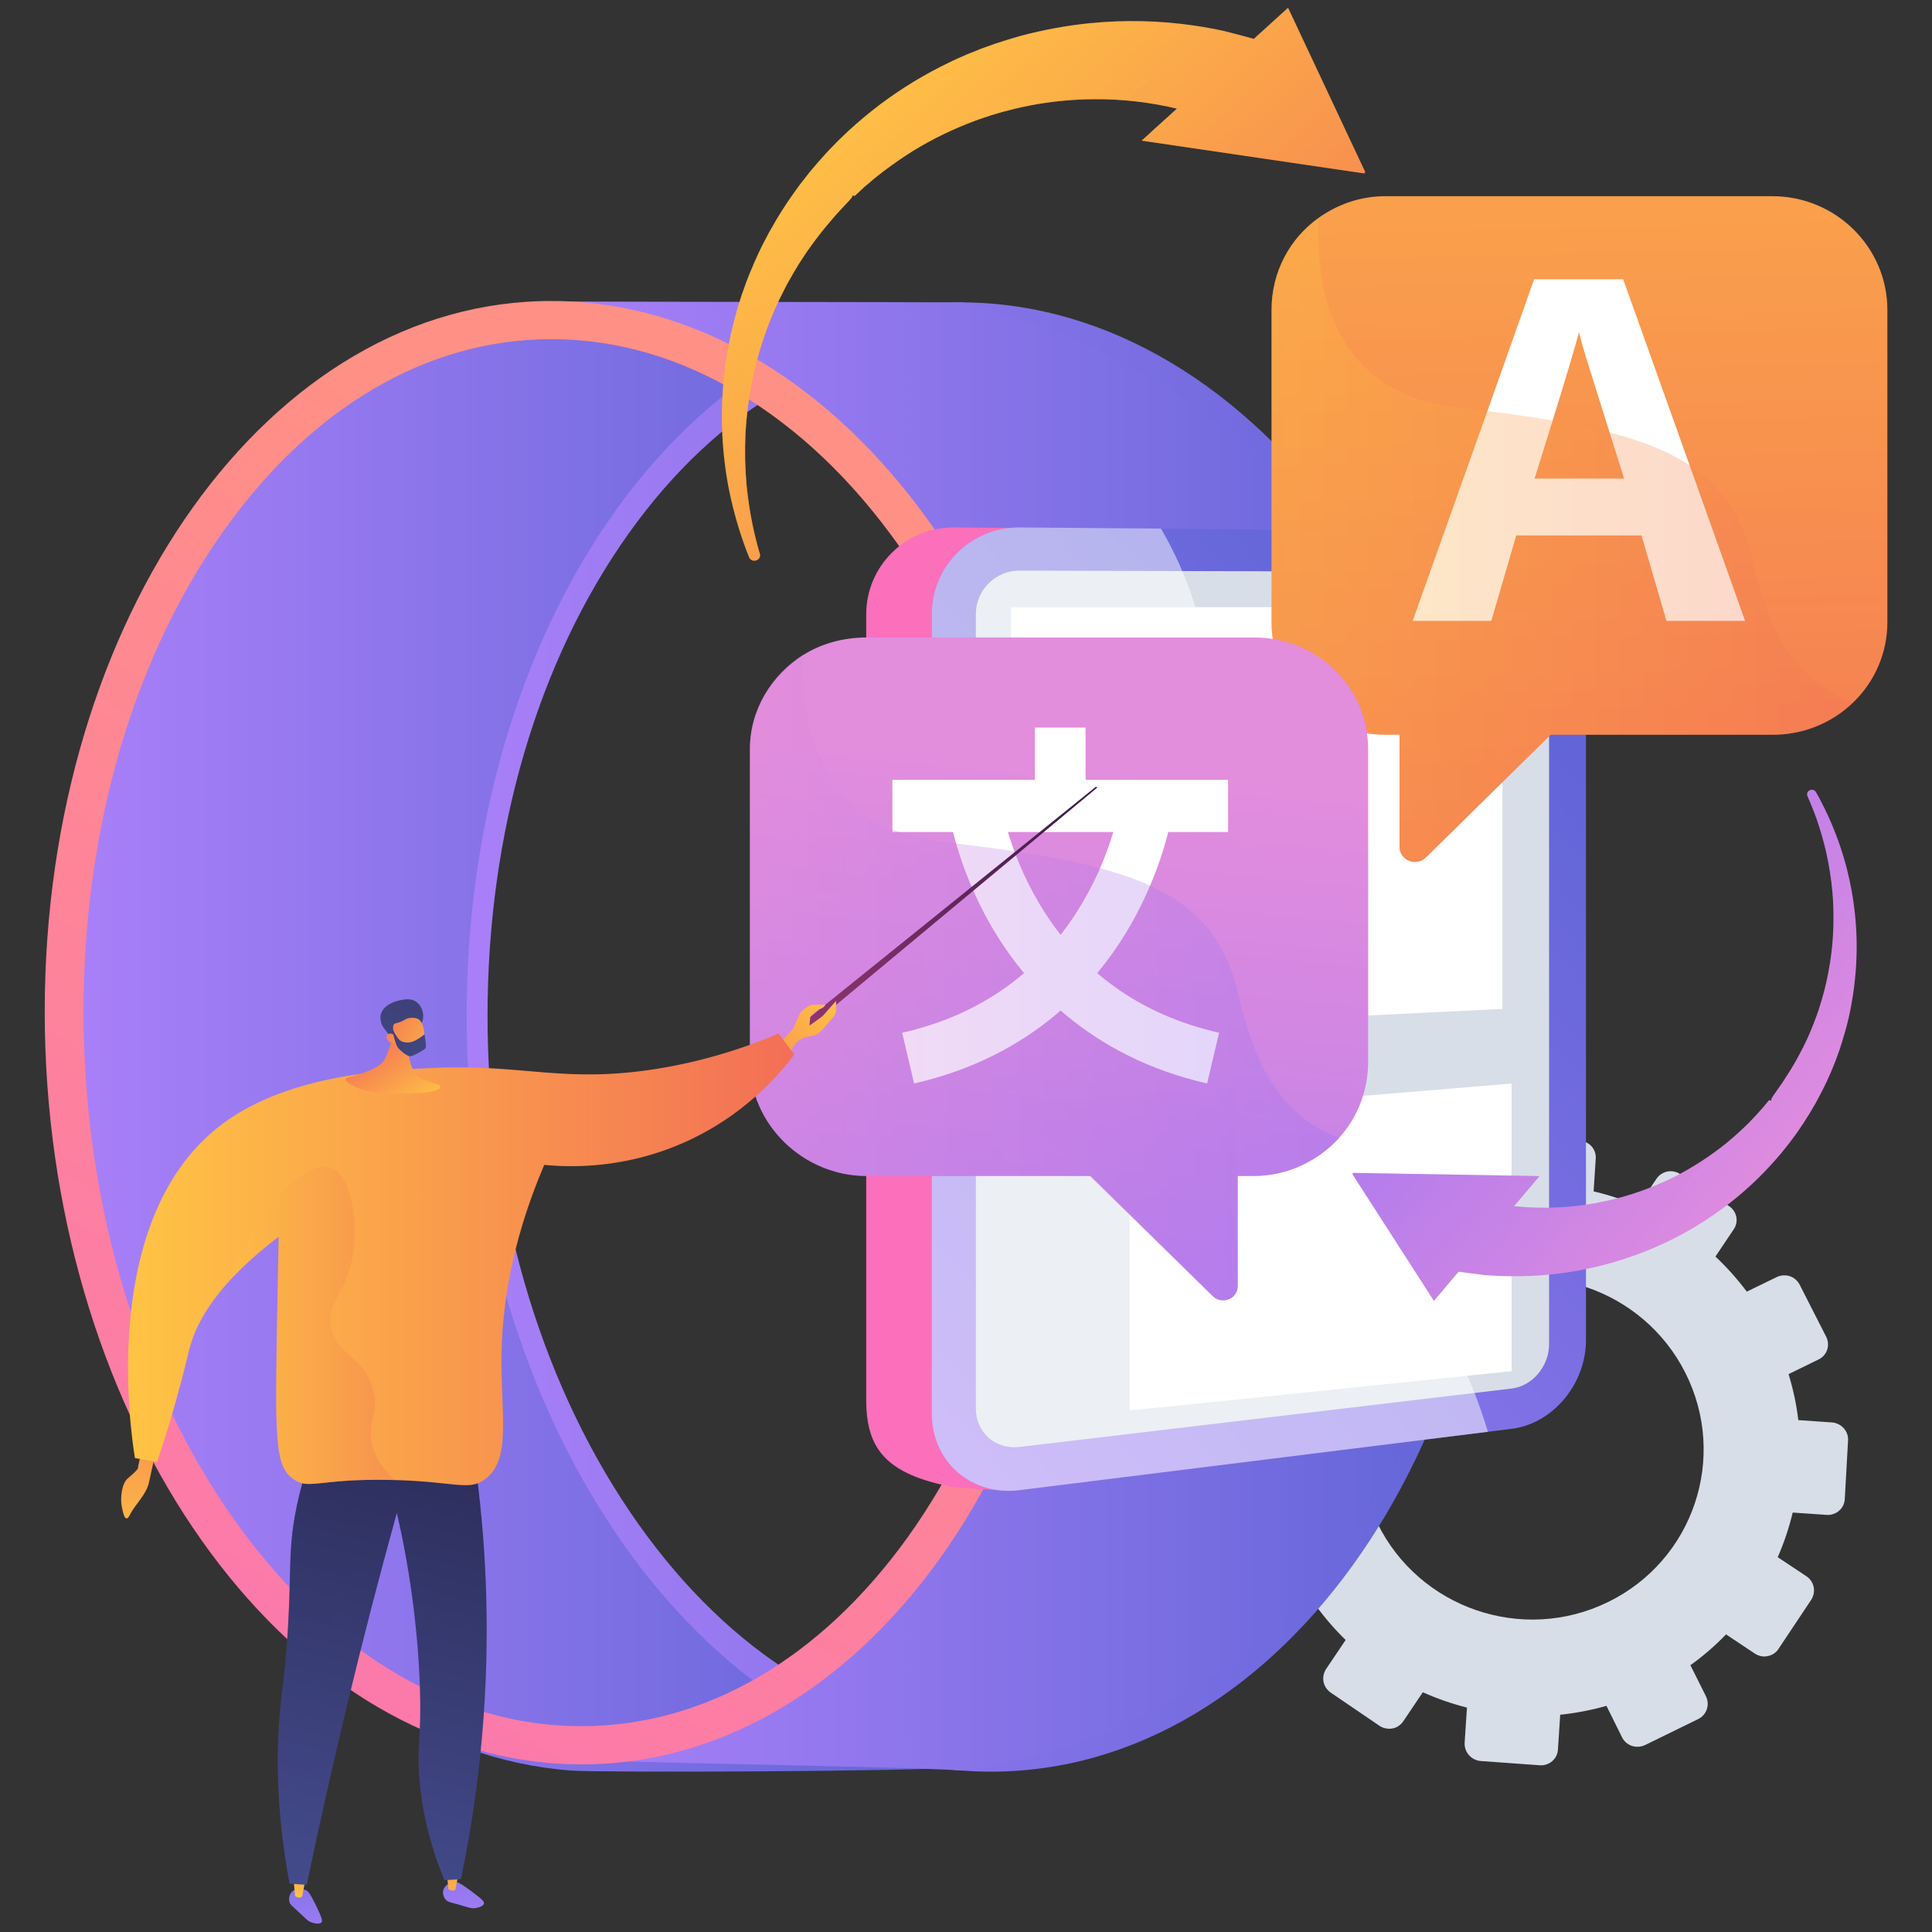 <svg width="20" height="20" viewBox="0 0 20 20" fill="none" xmlns="http://www.w3.org/2000/svg">
<rect x="0" y="0" width="20" height="20" fill="#333333" stroke="none"/>
<path d="M14.066 12.476L14.221 12.788C14.091 12.881 13.97 12.986 13.86 13.1L13.568 12.906C13.549 12.894 13.527 12.885 13.505 12.881C13.483 12.876 13.46 12.876 13.437 12.881C13.415 12.885 13.393 12.894 13.374 12.907C13.355 12.919 13.339 12.935 13.326 12.954L12.989 13.45C12.963 13.488 12.954 13.534 12.962 13.579C12.971 13.624 12.997 13.664 13.036 13.69L13.33 13.886C13.265 14.032 13.213 14.182 13.175 14.336L12.819 14.312C12.772 14.309 12.726 14.325 12.691 14.355C12.656 14.385 12.635 14.428 12.632 14.473L12.588 15.073C12.586 15.096 12.588 15.118 12.596 15.14C12.603 15.162 12.614 15.182 12.629 15.199C12.644 15.216 12.662 15.23 12.683 15.241C12.704 15.251 12.726 15.257 12.749 15.259L13.107 15.284C13.123 15.442 13.154 15.599 13.198 15.752L12.874 15.91C12.832 15.931 12.8 15.967 12.784 16.011C12.769 16.055 12.772 16.103 12.792 16.144L13.056 16.69C13.066 16.711 13.08 16.729 13.097 16.744C13.114 16.76 13.134 16.771 13.156 16.779C13.178 16.787 13.201 16.79 13.225 16.788C13.248 16.787 13.27 16.781 13.291 16.771L13.616 16.613C13.71 16.743 13.815 16.865 13.93 16.977L13.728 17.277C13.702 17.316 13.693 17.363 13.701 17.409C13.71 17.455 13.737 17.495 13.776 17.522L14.281 17.866C14.301 17.879 14.322 17.888 14.345 17.892C14.368 17.897 14.391 17.897 14.414 17.893C14.437 17.889 14.459 17.88 14.478 17.867C14.498 17.854 14.514 17.837 14.527 17.818L14.729 17.518C14.876 17.584 15.029 17.637 15.186 17.677L15.162 18.039C15.156 18.137 15.23 18.222 15.328 18.23L15.94 18.274C15.963 18.276 15.987 18.273 16.009 18.265C16.031 18.258 16.052 18.246 16.069 18.231C16.087 18.215 16.101 18.197 16.111 18.176C16.121 18.155 16.127 18.132 16.128 18.109L16.151 17.751C16.313 17.734 16.473 17.703 16.63 17.659L16.79 17.982C16.8 18.003 16.814 18.022 16.831 18.037C16.849 18.053 16.869 18.065 16.892 18.073C16.914 18.08 16.937 18.084 16.961 18.082C16.985 18.081 17.008 18.075 17.029 18.065L17.579 17.796C17.668 17.753 17.703 17.647 17.659 17.558L17.499 17.238C17.632 17.143 17.755 17.036 17.868 16.919L18.165 17.117C18.184 17.13 18.206 17.139 18.229 17.144C18.252 17.149 18.275 17.149 18.298 17.144C18.321 17.14 18.343 17.131 18.363 17.118C18.382 17.105 18.399 17.089 18.411 17.069L18.749 16.562C18.775 16.522 18.784 16.474 18.775 16.428C18.765 16.383 18.738 16.342 18.698 16.316L18.403 16.12C18.468 15.971 18.52 15.816 18.558 15.658L18.909 15.682C18.933 15.684 18.956 15.681 18.978 15.673C19 15.666 19.021 15.654 19.038 15.639C19.056 15.624 19.07 15.605 19.08 15.585C19.09 15.564 19.096 15.541 19.097 15.518L19.131 14.912C19.134 14.866 19.118 14.82 19.086 14.785C19.055 14.75 19.011 14.728 18.964 14.725L18.616 14.701C18.597 14.54 18.563 14.38 18.515 14.225L18.826 14.073C18.847 14.063 18.866 14.049 18.881 14.031C18.896 14.014 18.908 13.994 18.915 13.972C18.922 13.95 18.925 13.928 18.923 13.905C18.922 13.882 18.915 13.86 18.905 13.839L18.63 13.299C18.609 13.258 18.572 13.226 18.528 13.211C18.483 13.197 18.435 13.2 18.393 13.22L18.083 13.371C17.985 13.241 17.877 13.119 17.758 13.008L17.948 12.725C17.974 12.687 17.983 12.64 17.974 12.595C17.964 12.55 17.937 12.51 17.898 12.485L17.392 12.153C17.373 12.141 17.351 12.132 17.329 12.128C17.306 12.123 17.283 12.123 17.26 12.128C17.238 12.132 17.216 12.141 17.197 12.154C17.178 12.166 17.162 12.182 17.149 12.201L16.957 12.486C16.809 12.421 16.655 12.37 16.497 12.333L16.519 11.992C16.522 11.946 16.506 11.902 16.476 11.867C16.445 11.833 16.402 11.812 16.355 11.809L15.753 11.771C15.707 11.768 15.662 11.784 15.627 11.814C15.592 11.844 15.571 11.886 15.568 11.932L15.545 12.274C15.385 12.292 15.227 12.324 15.073 12.369L14.919 12.06C14.909 12.04 14.895 12.021 14.878 12.007C14.861 11.992 14.841 11.98 14.819 11.973C14.797 11.966 14.775 11.963 14.752 11.964C14.729 11.966 14.707 11.972 14.686 11.982L14.146 12.245C14.105 12.265 14.073 12.301 14.058 12.344C14.043 12.387 14.046 12.434 14.066 12.476ZM14.258 15.767C13.829 14.89 14.193 13.838 15.069 13.411C15.945 12.984 17.008 13.341 17.447 14.212C17.889 15.089 17.53 16.154 16.645 16.585C15.76 17.017 14.69 16.648 14.258 15.767Z" fill="#D8DEE8"/>
<path d="M9.964 3.13C6.994 3.112 4.644 6.418 4.644 10.515C4.644 14.611 6.994 18.108 9.964 18.329C13.016 18.556 15.552 15.257 15.552 10.955C15.552 6.653 13.016 3.149 9.964 3.13ZM10.261 17.945H10.261C10.173 17.945 10.083 17.941 9.995 17.935C8.688 17.837 7.456 17.028 6.525 15.656C5.572 14.25 5.047 12.424 5.047 10.515C5.047 8.615 5.567 6.84 6.512 5.517C7.429 4.233 8.647 3.525 9.94 3.525L9.962 3.526C10.634 3.53 11.292 3.721 11.916 4.094C12.533 4.462 13.09 4.991 13.573 5.664C14.065 6.349 14.451 7.146 14.722 8.034C15.006 8.961 15.149 9.943 15.149 10.955C15.149 12.877 14.625 14.661 13.672 15.979C12.757 17.247 11.546 17.945 10.261 17.945Z" fill="url(#paint0_linear_1502_588)"/>
<path d="M4.831 10.515C4.831 6.706 6.862 3.581 9.535 3.175C9.347 3.147 6.107 3.131 5.915 3.13C2.945 3.112 0.595 6.418 0.595 10.515C0.595 14.611 2.945 18.107 5.915 18.329C6.217 18.351 9.563 18.339 9.852 18.295C7.025 17.87 4.831 14.473 4.831 10.515Z" fill="url(#paint1_linear_1502_588)"/>
<path d="M5.82 3.121C6.544 3.314 7.995 3.807 9.241 5.099C11.033 6.959 10.972 9.127 11.032 10.084C11.081 10.862 11.54 14.948 8.617 17.055C7.477 17.877 6.281 18.119 5.579 18.202C6.148 18.244 9.396 18.286 9.964 18.329C10.637 18.23 11.603 17.991 12.543 17.352C15.779 15.151 15.365 10.475 15.3 9.842C15.2 8.88 14.936 6.334 12.805 4.546C11.76 3.669 10.652 3.299 9.964 3.13C9.476 3.127 6.309 3.124 5.82 3.121Z" fill="url(#paint2_linear_1502_588)"/>
<path d="M5.73 3.116C2.79 3.097 0.463 6.391 0.463 10.472C0.463 14.553 2.79 18.034 5.73 18.254C8.75 18.479 11.26 15.193 11.26 10.908C11.26 6.623 8.75 3.134 5.73 3.116ZM6.023 17.869H6.022C5.935 17.869 5.847 17.866 5.76 17.86C4.468 17.763 3.25 16.958 2.329 15.593C1.385 14.192 0.865 12.374 0.865 10.472C0.865 8.579 1.38 6.811 2.316 5.494C3.224 4.215 4.427 3.511 5.705 3.511L5.727 3.511C6.392 3.515 7.041 3.705 7.658 4.076C8.268 4.442 8.82 4.968 9.298 5.639C9.784 6.321 10.167 7.115 10.435 7.999C10.716 8.922 10.858 9.901 10.858 10.908C10.858 12.823 10.338 14.6 9.396 15.914C8.49 17.175 7.292 17.869 6.023 17.869Z" fill="url(#paint3_linear_1502_588)"/>
<path d="M14.986 5.504L9.877 5.46C9.378 5.455 8.967 5.858 8.967 6.359V14.493C8.967 14.994 9.167 15.264 9.877 15.396L10.438 15.433C10.867 15.38 15.758 14.338 15.758 13.882V6.337C15.758 5.881 15.415 5.508 14.986 5.504Z" fill="url(#paint4_linear_1502_588)"/>
<path d="M15.649 5.504L10.553 5.46C10.055 5.455 9.646 5.857 9.646 6.357V14.633C9.646 15.134 10.055 15.488 10.553 15.426L15.649 14.791C16.076 14.738 16.418 14.326 16.418 13.871V6.335C16.418 5.88 16.076 5.508 15.649 5.504Z" fill="url(#paint5_linear_1502_588)"/>
<path d="M15.649 5.921L10.553 5.907C10.306 5.906 10.102 6.108 10.102 6.356V14.582C10.102 14.83 10.306 15.008 10.553 14.979L15.649 14.374C15.863 14.349 16.036 14.143 16.036 13.914V6.337C16.036 6.108 15.863 5.922 15.649 5.921Z" fill="#D8DEE8"/>
<g style="mix-blend-mode:soft-light" opacity="0.5">
<path d="M12.48 10.786C11.867 9.025 12.913 7.941 12.354 6.218C12.269 5.959 12.157 5.709 12.018 5.472L10.553 5.46C10.055 5.455 9.646 5.857 9.646 6.357V14.633C9.646 15.134 10.055 15.488 10.553 15.426L15.403 14.822C15.237 14.274 15.016 13.842 14.783 13.497C13.924 12.219 12.978 12.214 12.48 10.786Z" fill="white"/>
</g>
<g style="mix-blend-mode:soft-light">
<path d="M15.552 6.286V10.444L10.466 10.693V6.286H15.552Z" fill="white"/>
</g>
<g style="mix-blend-mode:soft-light">
<path d="M11.694 14.599C11.761 14.599 15.648 14.194 15.648 14.194V11.217L11.694 11.544V14.599Z" fill="white"/>
</g>
<path d="M19.538 3.207V6.443C19.538 6.597 19.507 6.748 19.447 6.89C19.387 7.031 19.3 7.159 19.189 7.267C19.078 7.375 18.947 7.461 18.803 7.519C18.659 7.577 18.504 7.607 18.348 7.606H14.34C13.683 7.606 13.163 7.089 13.163 6.443V3.207C13.163 2.816 13.351 2.468 13.65 2.255C13.846 2.116 14.081 2.031 14.34 2.031H18.348C19.005 2.031 19.538 2.561 19.538 3.207Z" fill="url(#paint6_linear_1502_588)"/>
<path d="M16.778 6.893L14.759 8.878C14.737 8.9 14.709 8.914 14.678 8.92C14.648 8.926 14.616 8.923 14.587 8.911C14.53 8.888 14.488 8.833 14.488 8.771V6.712L16.778 6.893Z" fill="url(#paint7_linear_1502_588)"/>
<path d="M17.495 4.828L16.803 2.891H15.881L15.394 4.265L14.624 6.427H15.438L15.696 5.543H16.993L17.251 6.427H18.065L17.495 4.828ZM15.886 4.954C15.955 4.733 16.017 4.532 16.072 4.356C16.216 3.892 16.307 3.586 16.346 3.438C16.359 3.495 16.38 3.573 16.41 3.672C16.433 3.748 16.518 4.018 16.663 4.479C16.708 4.619 16.758 4.782 16.813 4.954H15.886Z" fill="white"/>
<path style="mix-blend-mode:multiply" opacity="0.3" d="M19.183 7.274C18.96 7.488 18.66 7.608 18.348 7.606H16.052L14.762 8.876C14.74 8.897 14.711 8.912 14.681 8.918C14.65 8.924 14.618 8.921 14.589 8.91C14.531 8.886 14.488 8.833 14.488 8.771V7.606H14.34C13.683 7.606 13.163 7.089 13.163 6.443V3.207C13.163 2.816 13.351 2.471 13.65 2.259C13.619 2.943 13.769 4.063 15.074 4.216C15.185 4.229 15.291 4.242 15.395 4.255C15.639 4.286 15.864 4.318 16.073 4.354C16.288 4.391 16.485 4.431 16.664 4.478C17 4.565 17.275 4.673 17.495 4.819C17.829 5.04 18.037 5.345 18.139 5.792C18.317 6.578 18.609 7.057 19.183 7.274Z" fill="url(#paint8_linear_1502_588)"/>
<path d="M14.163 7.756V10.992C14.163 11.293 14.05 11.574 13.86 11.782C13.642 12.018 13.33 12.174 12.979 12.174H8.971C8.314 12.174 7.763 11.638 7.763 10.992V7.756C7.763 7.344 7.989 6.988 8.316 6.78C8.502 6.662 8.733 6.599 8.971 6.599H12.979C13.636 6.599 14.163 7.11 14.163 7.756Z" fill="url(#paint9_linear_1502_588)"/>
<path d="M12.813 11.25V13.31C12.813 13.371 12.779 13.426 12.722 13.449C12.694 13.461 12.663 13.464 12.633 13.458C12.604 13.452 12.576 13.438 12.555 13.417L10.532 11.431L12.813 11.25Z" fill="url(#paint10_linear_1502_588)"/>
<path d="M12.713 8.073H9.238V8.613H12.713V8.073Z" fill="white"/>
<path d="M12.496 11.216C11.268 10.936 10.603 10.176 10.262 9.587C9.896 8.955 9.818 8.387 9.815 8.363L10.358 8.294L10.086 8.329L10.358 8.293C10.359 8.298 10.43 8.795 10.749 9.338C11.166 10.048 11.796 10.504 12.62 10.691L12.496 11.216Z" fill="white"/>
<path d="M9.463 11.216L9.339 10.691C10.163 10.504 10.793 10.048 11.21 9.338C11.529 8.795 11.6 8.298 11.601 8.293L12.145 8.363C12.142 8.387 12.063 8.955 11.697 9.587C11.356 10.176 10.692 10.936 9.463 11.216Z" fill="white"/>
<path d="M11.238 7.532H10.713V8.318H11.238V7.532Z" fill="white"/>
<path style="mix-blend-mode:multiply" opacity="0.3" d="M13.863 11.782C13.645 12.018 13.33 12.174 12.979 12.174H12.813V13.31C12.813 13.371 12.779 13.426 12.722 13.449C12.664 13.473 12.599 13.466 12.555 13.423L11.279 12.174H8.971C8.314 12.174 7.763 11.638 7.763 10.992V7.756C7.763 7.344 7.989 6.982 8.316 6.774C8.292 7.354 8.408 8.234 9.227 8.583C9.251 8.593 9.278 8.602 9.304 8.612C9.435 8.66 9.584 8.696 9.752 8.715C9.801 8.721 9.85 8.727 9.897 8.732C10.111 8.758 10.312 8.784 10.5 8.813C10.835 8.863 11.13 8.919 11.388 8.988C11.581 9.04 11.753 9.099 11.906 9.169C12.402 9.396 12.693 9.738 12.82 10.296C12.999 11.082 13.29 11.565 13.863 11.782Z" fill="url(#paint11_linear_1502_588)"/>
<path d="M8.276 10.617L11.344 8.145L11.36 8.152L8.316 10.685L8.276 10.617Z" fill="url(#paint12_linear_1502_588)"/>
<path d="M8.088 10.782L8.208 10.653L8.271 10.511C8.282 10.486 8.299 10.465 8.321 10.449L8.357 10.423C8.377 10.408 8.402 10.4 8.428 10.4H8.546C8.546 10.4 8.525 10.438 8.492 10.443C8.458 10.449 8.388 10.527 8.388 10.527L8.379 10.617L8.513 10.522L8.655 10.361V10.45C8.655 10.481 8.644 10.51 8.623 10.533L8.508 10.665C8.479 10.697 8.44 10.719 8.397 10.725L8.369 10.73C8.339 10.734 8.311 10.745 8.286 10.761C8.261 10.776 8.239 10.797 8.223 10.821L8.141 10.938L8.088 10.782Z" fill="url(#paint13_linear_1502_588)"/>
<path d="M1.604 15.063C1.604 15.063 1.571 15.217 1.542 15.347C1.513 15.476 1.397 15.575 1.346 15.679C1.296 15.782 1.273 15.661 1.259 15.586C1.245 15.512 1.259 15.357 1.322 15.305C1.385 15.252 1.432 15.206 1.429 15.195C1.426 15.184 1.47 15.006 1.47 15.006L1.604 15.063Z" fill="url(#paint14_linear_1502_588)"/>
<path d="M2.996 19.687C2.988 19.655 2.994 19.612 3.022 19.583C3.06 19.544 3.124 19.548 3.165 19.566C3.188 19.576 3.207 19.593 3.271 19.725C3.339 19.864 3.339 19.887 3.328 19.9C3.306 19.926 3.243 19.907 3.23 19.902C3.185 19.889 3.174 19.868 3.081 19.783C3.019 19.725 3.003 19.716 2.996 19.687Z" fill="url(#paint15_linear_1502_588)"/>
<path d="M3.04 19.468L3.055 19.63C3.093 19.649 3.116 19.648 3.128 19.63L3.16 19.468H3.04Z" fill="url(#paint16_linear_1502_588)"/>
<path d="M4.615 19.666C4.593 19.642 4.578 19.601 4.59 19.563C4.606 19.511 4.664 19.485 4.708 19.483C4.734 19.481 4.758 19.488 4.877 19.576C5.003 19.669 5.014 19.689 5.01 19.705C5.002 19.738 4.938 19.75 4.924 19.752C4.878 19.76 4.858 19.747 4.736 19.713C4.654 19.69 4.636 19.689 4.615 19.666Z" fill="url(#paint17_linear_1502_588)"/>
<path d="M4.626 19.396L4.642 19.558C4.68 19.577 4.703 19.576 4.715 19.558L4.747 19.396H4.626Z" fill="url(#paint18_linear_1502_588)"/>
<path d="M2.998 19.5C3.057 19.504 3.116 19.507 3.175 19.511C3.301 18.909 3.439 18.294 3.59 17.665C3.756 16.976 3.929 16.308 4.108 15.662C4.165 15.908 4.221 16.195 4.265 16.519C4.308 16.834 4.336 17.151 4.347 17.469C4.363 17.989 4.317 18.051 4.339 18.376C4.356 18.632 4.412 19.007 4.601 19.464C4.657 19.46 4.714 19.457 4.771 19.453C4.917 18.756 5.004 18.047 5.03 17.336C5.061 16.482 5.006 15.627 4.863 14.785C4.35 14.8 3.836 14.816 3.322 14.832C3.196 15.107 3.105 15.397 3.052 15.695C2.978 16.12 3.023 16.33 2.967 17.053C2.938 17.428 2.917 17.487 2.896 17.735C2.862 18.147 2.856 18.741 2.998 19.5Z" fill="url(#paint19_linear_1502_588)"/>
<path style="mix-blend-mode:multiply" opacity="0.3" d="M3.339 18.064C3.386 17.575 3.206 17.585 3.29 17.163C3.367 16.774 3.53 16.709 3.65 16.213C3.747 15.814 3.673 15.727 3.749 15.553C3.842 15.337 4.114 15.102 4.898 15.002C4.887 14.928 4.875 14.855 4.863 14.785C4.35 14.8 3.836 14.816 3.322 14.832C3.196 15.107 3.105 15.397 3.052 15.695C2.978 16.12 3.023 16.33 2.967 17.053C2.938 17.428 2.917 17.487 2.896 17.735C2.862 18.147 2.856 18.741 2.998 19.5C3.057 19.504 3.116 19.507 3.175 19.511C3.179 19.493 3.183 19.475 3.187 19.458C3.154 19.407 3.128 19.353 3.109 19.296C2.979 18.904 3.28 18.676 3.339 18.064Z" fill="url(#paint20_linear_1502_588)"/>
<path d="M1.397 15.094C1.473 15.107 1.55 15.121 1.626 15.134C1.673 14.994 1.742 14.782 1.816 14.521C1.9 14.222 1.944 14.03 1.962 13.959C2.036 13.678 2.251 13.283 2.885 12.802C2.879 13.108 2.874 13.359 2.871 13.532C2.845 14.919 2.846 15.171 3.034 15.309C3.197 15.429 3.287 15.306 4.027 15.32C4.703 15.332 4.845 15.439 5.016 15.317C5.295 15.119 5.187 14.65 5.191 14.063C5.195 13.58 5.276 12.895 5.634 12.059C6.04 12.098 6.451 12.052 6.838 11.922C7.616 11.66 8.058 11.136 8.223 10.916C8.169 10.844 8.114 10.771 8.059 10.699C7.657 10.871 7.235 10.994 6.802 11.064C5.857 11.216 5.422 11.019 4.544 11.053C4.038 11.072 3.005 11.113 2.306 11.632C1.022 12.588 1.35 14.808 1.397 15.094Z" fill="url(#paint21_linear_1502_588)"/>
<path style="mix-blend-mode:multiply" opacity="0.3" d="M3.847 14.933C3.808 14.719 3.925 14.629 3.863 14.386C3.776 14.043 3.496 14.04 3.429 13.75C3.365 13.473 3.601 13.39 3.658 12.953C3.701 12.631 3.641 12.167 3.421 12.091C3.147 11.997 2.744 12.546 2.7 12.607C2.563 12.794 2.462 13.006 2.402 13.23C2.528 13.096 2.686 12.953 2.885 12.802C2.879 13.108 2.874 13.359 2.871 13.532C2.845 14.919 2.846 15.171 3.034 15.309C3.197 15.429 3.287 15.306 4.027 15.32C4.048 15.32 4.068 15.321 4.088 15.321C3.928 15.178 3.867 15.043 3.847 14.933Z" fill="url(#paint22_linear_1502_588)"/>
<path d="M4.074 10.656C4.074 10.656 4.051 10.835 3.983 10.964C3.922 11.082 3.647 11.137 3.59 11.16C3.533 11.182 3.683 11.274 3.84 11.302C3.996 11.33 4.449 11.33 4.534 11.278C4.62 11.226 4.474 11.219 4.365 11.169C4.255 11.12 4.208 10.899 4.236 10.802C4.264 10.706 4.074 10.656 4.074 10.656Z" fill="url(#paint23_linear_1502_588)"/>
<path d="M4.364 10.59C4.401 10.528 4.378 10.416 4.305 10.368C4.251 10.333 4.189 10.345 4.144 10.354C4.124 10.358 3.977 10.388 3.944 10.495C3.933 10.528 3.938 10.573 3.953 10.608C3.961 10.626 3.976 10.648 4.009 10.689C4.038 10.726 4.036 10.725 4.045 10.736C4.067 10.762 4.108 10.805 4.181 10.854C4.185 10.829 4.19 10.805 4.198 10.782C4.208 10.752 4.222 10.723 4.239 10.696C4.288 10.625 4.335 10.638 4.364 10.59Z" fill="url(#paint24_linear_1502_588)"/>
<path d="M4.088 10.807C4.088 10.807 4.167 10.91 4.302 10.889C4.423 10.869 4.414 10.6 4.331 10.55C4.303 10.534 4.251 10.531 4.21 10.546C4.185 10.556 4.178 10.567 4.138 10.581C4.101 10.594 4.09 10.591 4.08 10.602C4.067 10.615 4.059 10.645 4.09 10.721C4.065 10.7 4.036 10.694 4.017 10.705C4.011 10.709 4.006 10.715 4.003 10.722C3.989 10.754 4.021 10.79 4.088 10.807Z" fill="url(#paint25_linear_1502_588)"/>
<path d="M4.061 10.654C4.061 10.654 4.112 10.748 4.141 10.77C4.169 10.792 4.234 10.806 4.297 10.772C4.332 10.754 4.364 10.732 4.394 10.707C4.394 10.707 4.42 10.837 4.404 10.853C4.389 10.869 4.273 10.939 4.24 10.934C4.207 10.929 4.125 10.864 4.107 10.825C4.088 10.785 4.065 10.681 4.065 10.681L4.061 10.654Z" fill="url(#paint26_linear_1502_588)"/>
<path d="M13.02 0.413L12.58 1.114L12.513 1.22C12.513 1.22 12.485 1.211 12.431 1.194C12.405 1.185 12.371 1.175 12.332 1.164C12.293 1.152 12.248 1.141 12.197 1.128C11.913 1.059 11.621 1.025 11.328 1.027C11.13 1.028 10.933 1.045 10.738 1.078C10.634 1.097 10.527 1.118 10.42 1.148C10.407 1.151 10.393 1.155 10.38 1.158C10.366 1.162 10.353 1.166 10.339 1.17C10.312 1.178 10.285 1.186 10.258 1.194C10.204 1.213 10.149 1.229 10.095 1.25C9.87 1.333 9.654 1.438 9.45 1.563C9.346 1.628 9.244 1.699 9.145 1.774L9.071 1.832C9.059 1.842 9.047 1.851 9.035 1.861L9.001 1.891L8.966 1.92C8.955 1.93 8.943 1.939 8.931 1.951L8.857 2.02L8.847 2.028L8.836 2.026L8.828 2.022L8.827 2.023L8.818 2.044L8.788 2.08C8.766 2.102 8.744 2.126 8.723 2.149L8.659 2.218C8.639 2.242 8.618 2.266 8.598 2.289C8.516 2.384 8.439 2.483 8.368 2.585L8.341 2.624L8.316 2.662C8.299 2.688 8.281 2.714 8.265 2.74C8.233 2.793 8.201 2.845 8.172 2.899C8.141 2.952 8.115 3.007 8.087 3.061C8.074 3.088 8.061 3.115 8.048 3.142C8.042 3.156 8.036 3.17 8.029 3.183C8.023 3.197 8.018 3.211 8.012 3.224C7.963 3.334 7.924 3.444 7.888 3.554C7.871 3.609 7.854 3.663 7.84 3.718C7.824 3.772 7.813 3.827 7.8 3.88C7.755 4.083 7.728 4.29 7.717 4.497C7.709 4.674 7.713 4.851 7.729 5.027C7.743 5.164 7.763 5.299 7.791 5.434C7.803 5.49 7.814 5.54 7.825 5.582C7.836 5.625 7.845 5.662 7.854 5.692C7.859 5.707 7.863 5.721 7.866 5.733C7.87 5.745 7.869 5.758 7.864 5.769C7.859 5.781 7.851 5.79 7.84 5.796C7.837 5.798 7.833 5.8 7.83 5.801L7.826 5.802C7.812 5.807 7.797 5.806 7.784 5.8C7.771 5.794 7.76 5.783 7.755 5.77C7.75 5.759 7.745 5.745 7.739 5.73C7.727 5.702 7.714 5.664 7.698 5.62C7.682 5.577 7.666 5.526 7.648 5.469C7.606 5.333 7.571 5.194 7.543 5.053C7.508 4.87 7.486 4.684 7.477 4.497C7.467 4.275 7.475 4.053 7.502 3.832C7.51 3.773 7.517 3.713 7.528 3.653C7.538 3.592 7.55 3.532 7.563 3.47C7.591 3.348 7.622 3.223 7.663 3.099C7.668 3.083 7.673 3.068 7.678 3.052C7.684 3.037 7.689 3.021 7.695 3.005C7.706 2.974 7.717 2.943 7.728 2.912C7.753 2.85 7.777 2.787 7.805 2.725C7.831 2.663 7.861 2.601 7.891 2.539C7.907 2.509 7.923 2.478 7.939 2.448L7.963 2.402L7.989 2.357C8.058 2.234 8.133 2.116 8.215 2.001C8.236 1.972 8.256 1.944 8.277 1.915L8.343 1.831C8.364 1.802 8.387 1.775 8.41 1.748L8.445 1.707L8.462 1.686L8.482 1.664L8.549 1.589C8.559 1.577 8.573 1.563 8.585 1.55L8.624 1.51L8.663 1.47C8.675 1.457 8.688 1.445 8.701 1.433C8.727 1.408 8.753 1.383 8.779 1.358C8.885 1.261 8.994 1.169 9.108 1.083C9.332 0.914 9.573 0.768 9.827 0.646C9.889 0.615 9.952 0.589 10.014 0.561C10.045 0.549 10.076 0.536 10.108 0.524C10.123 0.518 10.139 0.511 10.154 0.505C10.17 0.499 10.186 0.494 10.201 0.488C10.326 0.441 10.451 0.404 10.573 0.369C10.805 0.308 11.042 0.264 11.281 0.24C11.642 0.204 12.007 0.212 12.366 0.265C12.431 0.275 12.489 0.284 12.54 0.294C12.59 0.304 12.633 0.312 12.668 0.32C12.737 0.336 13.02 0.413 13.02 0.413Z" fill="url(#paint27_linear_1502_588)"/>
<path style="mix-blend-mode:multiply" opacity="0.3" d="M12.554 1.088C12.563 1.096 12.572 1.105 12.58 1.114L12.513 1.22C12.513 1.22 12.485 1.211 12.431 1.194C12.405 1.185 12.371 1.175 12.332 1.164C12.293 1.152 12.248 1.141 12.197 1.128C11.913 1.059 11.621 1.025 11.328 1.027C11.13 1.028 10.933 1.045 10.738 1.078C10.634 1.097 10.527 1.118 10.42 1.148C10.407 1.151 10.393 1.155 10.38 1.158C10.366 1.162 10.353 1.166 10.339 1.17C10.312 1.178 10.285 1.186 10.258 1.194C10.204 1.213 10.149 1.229 10.095 1.25C9.87 1.333 9.654 1.438 9.45 1.563C9.346 1.628 9.244 1.699 9.145 1.774L9.071 1.832C9.059 1.842 9.047 1.851 9.035 1.861L9.001 1.891L8.966 1.92C8.955 1.93 8.943 1.939 8.931 1.951L8.857 2.02L8.847 2.028L8.836 2.026L8.828 2.022L8.827 2.023L8.818 2.044L8.788 2.08C8.766 2.102 8.744 2.126 8.723 2.149L8.659 2.218C8.639 2.242 8.618 2.266 8.598 2.289C8.516 2.384 8.439 2.483 8.368 2.585L8.341 2.623L8.316 2.662C8.299 2.688 8.281 2.714 8.265 2.74C8.233 2.793 8.201 2.845 8.172 2.899C8.141 2.952 8.115 3.007 8.087 3.061C8.074 3.088 8.061 3.115 8.048 3.142C8.042 3.156 8.036 3.17 8.029 3.183C8.023 3.197 8.018 3.211 8.012 3.224C7.963 3.334 7.924 3.444 7.888 3.554C7.871 3.609 7.854 3.663 7.84 3.718C7.824 3.772 7.813 3.827 7.8 3.88C7.755 4.083 7.728 4.29 7.717 4.497C7.709 4.674 7.713 4.851 7.729 5.027C7.743 5.164 7.763 5.299 7.791 5.434C7.803 5.49 7.814 5.54 7.825 5.582C7.836 5.625 7.845 5.662 7.854 5.692C7.859 5.707 7.863 5.721 7.866 5.733C7.87 5.745 7.869 5.758 7.864 5.769C7.859 5.781 7.851 5.79 7.84 5.796C7.729 5.4 7.317 3.636 8.387 2.333C9.598 0.858 11.756 0.411 12.554 1.088Z" fill="url(#paint28_linear_1502_588)"/>
<path d="M13.253 0.165L14.127 1.796L11.818 1.456L13.253 0.165Z" fill="url(#paint29_linear_1502_588)"/>
<path style="mix-blend-mode:multiply" opacity="0.3" d="M13.253 0.165L14.127 1.796L11.818 1.456L13.253 0.165Z" fill="url(#paint30_linear_1502_588)"/>
<path d="M13.334 0.08L14.136 1.787L11.906 1.377L13.334 0.08Z" fill="url(#paint31_linear_1502_588)"/>
<path d="M15.065 13.16L15.349 12.537L15.392 12.443C15.392 12.443 15.417 12.447 15.462 12.456C15.485 12.46 15.513 12.464 15.547 12.47C15.58 12.475 15.619 12.48 15.662 12.485C15.903 12.511 16.147 12.508 16.387 12.476C16.549 12.453 16.709 12.418 16.866 12.37C16.949 12.344 17.034 12.315 17.119 12.279C17.13 12.275 17.141 12.271 17.151 12.267C17.162 12.262 17.172 12.257 17.183 12.252C17.204 12.243 17.226 12.233 17.247 12.224C17.289 12.203 17.333 12.184 17.375 12.161C17.55 12.068 17.716 11.959 17.87 11.835C17.948 11.771 18.024 11.702 18.098 11.63L18.151 11.574C18.16 11.565 18.17 11.555 18.178 11.546L18.203 11.518L18.228 11.49C18.237 11.481 18.245 11.472 18.254 11.461L18.307 11.397L18.314 11.389L18.325 11.391L18.334 11.395L18.335 11.394L18.338 11.374L18.358 11.341C18.374 11.32 18.388 11.298 18.403 11.277L18.448 11.213C18.462 11.191 18.476 11.169 18.49 11.148C18.547 11.061 18.599 10.972 18.646 10.88L18.664 10.846L18.681 10.811C18.692 10.788 18.703 10.765 18.714 10.742C18.734 10.695 18.755 10.649 18.773 10.601C18.792 10.555 18.808 10.507 18.825 10.46C18.832 10.436 18.84 10.412 18.847 10.389C18.851 10.377 18.855 10.365 18.858 10.353C18.862 10.341 18.865 10.329 18.868 10.317C18.896 10.223 18.916 10.127 18.933 10.034C18.941 9.987 18.95 9.94 18.955 9.894C18.962 9.847 18.965 9.801 18.97 9.756C18.984 9.584 18.984 9.412 18.97 9.241C18.957 9.094 18.934 8.949 18.901 8.806C18.875 8.696 18.843 8.586 18.806 8.479C18.79 8.434 18.775 8.394 18.761 8.361C18.747 8.327 18.736 8.298 18.725 8.274C18.72 8.262 18.715 8.251 18.711 8.241C18.707 8.232 18.706 8.221 18.709 8.211C18.711 8.201 18.717 8.193 18.726 8.186C18.728 8.185 18.73 8.183 18.733 8.182L18.736 8.18C18.747 8.175 18.76 8.174 18.771 8.178C18.783 8.181 18.792 8.189 18.798 8.199C18.803 8.208 18.809 8.218 18.816 8.23C18.829 8.252 18.844 8.282 18.861 8.316C18.88 8.35 18.898 8.39 18.919 8.434C18.969 8.542 19.013 8.653 19.051 8.765C19.101 8.912 19.139 9.062 19.167 9.215C19.2 9.396 19.218 9.58 19.22 9.764C19.22 9.813 19.221 9.863 19.218 9.914C19.217 9.965 19.213 10.016 19.209 10.068C19.2 10.171 19.188 10.277 19.168 10.383C19.166 10.396 19.164 10.41 19.161 10.423C19.158 10.437 19.156 10.45 19.153 10.463C19.147 10.49 19.142 10.517 19.136 10.544C19.122 10.597 19.11 10.652 19.093 10.705C19.078 10.759 19.06 10.813 19.043 10.867C19.034 10.894 19.023 10.921 19.014 10.948L18.999 10.988L18.983 11.028C18.94 11.136 18.891 11.241 18.836 11.344C18.823 11.37 18.808 11.395 18.795 11.421L18.75 11.497C18.736 11.523 18.72 11.547 18.704 11.572L18.68 11.61L18.668 11.629L18.654 11.649L18.608 11.718C18.6 11.729 18.591 11.741 18.582 11.754L18.555 11.79L18.527 11.827C18.518 11.84 18.509 11.851 18.5 11.862C18.481 11.885 18.463 11.909 18.444 11.932C18.368 12.023 18.288 12.11 18.204 12.193C18.038 12.356 17.857 12.502 17.662 12.628C17.614 12.66 17.565 12.688 17.518 12.718C17.493 12.732 17.469 12.745 17.445 12.759C17.433 12.765 17.421 12.772 17.409 12.779C17.396 12.785 17.384 12.792 17.372 12.798C17.275 12.85 17.176 12.894 17.079 12.935C16.895 13.011 16.706 13.071 16.512 13.117C16.22 13.185 15.919 13.217 15.618 13.211C15.564 13.21 15.515 13.209 15.472 13.206C15.43 13.204 15.394 13.202 15.364 13.199C15.306 13.193 15.065 13.16 15.065 13.16Z" fill="url(#paint32_linear_1502_588)"/>
<path style="mix-blend-mode:multiply" opacity="0.3" d="M15.373 12.555C15.364 12.55 15.356 12.544 15.349 12.537L15.392 12.443C15.392 12.443 15.417 12.447 15.462 12.456C15.485 12.46 15.513 12.464 15.547 12.47C15.58 12.475 15.619 12.48 15.662 12.485C15.903 12.511 16.147 12.508 16.387 12.476C16.549 12.453 16.709 12.418 16.866 12.37C16.949 12.344 17.034 12.315 17.119 12.279C17.13 12.275 17.141 12.271 17.151 12.267C17.162 12.262 17.172 12.257 17.183 12.252C17.204 12.243 17.226 12.233 17.247 12.224C17.289 12.203 17.333 12.184 17.375 12.161C17.55 12.068 17.716 11.959 17.87 11.835C17.948 11.771 18.024 11.702 18.098 11.63L18.151 11.574C18.16 11.565 18.17 11.555 18.178 11.546L18.203 11.518L18.228 11.49C18.237 11.481 18.245 11.472 18.254 11.461L18.307 11.397L18.314 11.389L18.325 11.391L18.334 11.395L18.335 11.394L18.338 11.374L18.358 11.341C18.374 11.32 18.388 11.298 18.403 11.277L18.448 11.213C18.462 11.191 18.476 11.169 18.49 11.148C18.547 11.061 18.599 10.972 18.646 10.88L18.664 10.846L18.681 10.811C18.692 10.788 18.703 10.765 18.714 10.742C18.734 10.695 18.755 10.649 18.773 10.601C18.792 10.555 18.808 10.507 18.825 10.46C18.832 10.436 18.84 10.412 18.847 10.389C18.851 10.377 18.855 10.365 18.858 10.353C18.862 10.341 18.865 10.329 18.868 10.317C18.896 10.223 18.916 10.127 18.933 10.034C18.941 9.987 18.95 9.94 18.955 9.894C18.962 9.847 18.965 9.801 18.97 9.756C18.984 9.584 18.984 9.412 18.97 9.241C18.957 9.094 18.934 8.949 18.901 8.807C18.875 8.696 18.843 8.586 18.806 8.479C18.79 8.434 18.775 8.394 18.761 8.361C18.747 8.327 18.736 8.298 18.725 8.274C18.72 8.262 18.715 8.251 18.711 8.241C18.707 8.232 18.706 8.221 18.709 8.211C18.711 8.201 18.717 8.193 18.726 8.186C18.86 8.5 19.393 9.905 18.659 11.089C17.826 12.43 16.104 13.027 15.373 12.555Z" fill="url(#paint33_linear_1502_588)"/>
<path d="M14.901 13.388L14.003 12.142L15.937 12.175L14.901 13.388Z" fill="url(#paint34_linear_1502_588)"/>
<path style="mix-blend-mode:multiply" opacity="0.3" d="M14.901 13.388L14.003 12.142L15.937 12.175L14.901 13.388Z" fill="url(#paint35_linear_1502_588)"/>
<path d="M14.844 13.467L13.997 12.15L15.873 12.249L14.844 13.467Z" fill="url(#paint36_linear_1502_588)"/>
<defs>
<linearGradient id="paint0_linear_1502_588" x1="4.644" y1="10.735" x2="15.552" y2="10.735" gradientUnits="userSpaceOnUse">
<stop stop-color="#AA80F9"/>
<stop offset="0.996" stop-color="#6165D7"/>
</linearGradient>
<linearGradient id="paint1_linear_1502_588" x1="0.595" y1="10.735" x2="9.852" y2="10.735" gradientUnits="userSpaceOnUse">
<stop stop-color="#AA80F9"/>
<stop offset="0.996" stop-color="#6165D7"/>
</linearGradient>
<linearGradient id="paint2_linear_1502_588" x1="5.579" y1="10.725" x2="15.352" y2="10.725" gradientUnits="userSpaceOnUse">
<stop stop-color="#AA80F9"/>
<stop offset="0.996" stop-color="#6165D7"/>
</linearGradient>
<linearGradient id="paint3_linear_1502_588" x1="8.375" y1="6.831" x2="-0.604" y2="21.138" gradientUnits="userSpaceOnUse">
<stop stop-color="#FF9085"/>
<stop offset="1" stop-color="#FB6FBB"/>
</linearGradient>
<linearGradient id="paint4_linear_1502_588" x1="19.799" y1="8.514" x2="12.257" y2="10.076" gradientUnits="userSpaceOnUse">
<stop stop-color="#FF9085"/>
<stop offset="1" stop-color="#FB6FBB"/>
</linearGradient>
<linearGradient id="paint5_linear_1502_588" x1="6.952" y1="15.576" x2="15.918" y2="7.245" gradientUnits="userSpaceOnUse">
<stop stop-color="#AA80F9"/>
<stop offset="0.996" stop-color="#6165D7"/>
</linearGradient>
<linearGradient id="paint6_linear_1502_588" x1="16.108" y1="-4.537" x2="16.501" y2="11.162" gradientUnits="userSpaceOnUse">
<stop stop-color="#FFC444"/>
<stop offset="0.996" stop-color="#F36F56"/>
</linearGradient>
<linearGradient id="paint7_linear_1502_588" x1="15.313" y1="-4.511" x2="15.706" y2="11.187" gradientUnits="userSpaceOnUse">
<stop stop-color="#FFC444"/>
<stop offset="0.996" stop-color="#F36F56"/>
</linearGradient>
<linearGradient id="paint8_linear_1502_588" x1="13.163" y1="5.59" x2="19.183" y2="5.59" gradientUnits="userSpaceOnUse">
<stop stop-color="#FFC444"/>
<stop offset="0.996" stop-color="#F36F56"/>
</linearGradient>
<linearGradient id="paint9_linear_1502_588" x1="11.118" y1="7.815" x2="10.012" y2="19.368" gradientUnits="userSpaceOnUse">
<stop offset="0.004" stop-color="#E38DDD"/>
<stop offset="1" stop-color="#9571F6"/>
</linearGradient>
<linearGradient id="paint10_linear_1502_588" x1="12.146" y1="7.6" x2="11.045" y2="19.108" gradientUnits="userSpaceOnUse">
<stop offset="0.004" stop-color="#E38DDD"/>
<stop offset="1" stop-color="#9571F6"/>
</linearGradient>
<linearGradient id="paint11_linear_1502_588" x1="7.763" y1="10.118" x2="13.863" y2="10.118" gradientUnits="userSpaceOnUse">
<stop offset="0.004" stop-color="#E38DDD"/>
<stop offset="1" stop-color="#9571F6"/>
</linearGradient>
<linearGradient id="paint12_linear_1502_588" x1="11.228" y1="7.722" x2="8.26" y2="11.349" gradientUnits="userSpaceOnUse">
<stop stop-color="#311944"/>
<stop offset="1" stop-color="#A03976"/>
</linearGradient>
<linearGradient id="paint13_linear_1502_588" x1="8.71" y1="10.292" x2="7.21" y2="11.687" gradientUnits="userSpaceOnUse">
<stop stop-color="#FFC444"/>
<stop offset="0.996" stop-color="#F36F56"/>
</linearGradient>
<linearGradient id="paint14_linear_1502_588" x1="1.292" y1="16.177" x2="1.64" y2="13.809" gradientUnits="userSpaceOnUse">
<stop stop-color="#FFC444"/>
<stop offset="0.996" stop-color="#F36F56"/>
</linearGradient>
<linearGradient id="paint15_linear_1502_588" x1="3.256" y1="20.314" x2="2.971" y2="18.605" gradientUnits="userSpaceOnUse">
<stop stop-color="#AA80F9"/>
<stop offset="0.996" stop-color="#6165D7"/>
</linearGradient>
<linearGradient id="paint16_linear_1502_588" x1="3.082" y1="19.651" x2="3.177" y2="18.642" gradientUnits="userSpaceOnUse">
<stop stop-color="#FFC444"/>
<stop offset="0.996" stop-color="#F36F56"/>
</linearGradient>
<linearGradient id="paint17_linear_1502_588" x1="4.867" y1="20.045" x2="4.582" y2="18.337" gradientUnits="userSpaceOnUse">
<stop stop-color="#AA80F9"/>
<stop offset="0.996" stop-color="#6165D7"/>
</linearGradient>
<linearGradient id="paint18_linear_1502_588" x1="4.647" y1="19.798" x2="4.742" y2="18.789" gradientUnits="userSpaceOnUse">
<stop stop-color="#FFC444"/>
<stop offset="0.996" stop-color="#F36F56"/>
</linearGradient>
<linearGradient id="paint19_linear_1502_588" x1="3.377" y1="19.519" x2="4.856" y2="13.861" gradientUnits="userSpaceOnUse">
<stop stop-color="#444B8C"/>
<stop offset="0.996" stop-color="#26264F"/>
</linearGradient>
<linearGradient id="paint20_linear_1502_588" x1="2.873" y1="19.388" x2="4.353" y2="13.729" gradientUnits="userSpaceOnUse">
<stop stop-color="#444B8C"/>
<stop offset="0.996" stop-color="#26264F"/>
</linearGradient>
<linearGradient id="paint21_linear_1502_588" x1="1.325" y1="13.037" x2="8.223" y2="13.037" gradientUnits="userSpaceOnUse">
<stop stop-color="#FFC444"/>
<stop offset="0.996" stop-color="#F36F56"/>
</linearGradient>
<linearGradient id="paint22_linear_1502_588" x1="2.402" y1="13.721" x2="4.088" y2="13.721" gradientUnits="userSpaceOnUse">
<stop stop-color="#FFC444"/>
<stop offset="0.996" stop-color="#F36F56"/>
</linearGradient>
<linearGradient id="paint23_linear_1502_588" x1="4.305" y1="11.544" x2="3.786" y2="10.767" gradientUnits="userSpaceOnUse">
<stop stop-color="#FFC444"/>
<stop offset="0.996" stop-color="#F36F56"/>
</linearGradient>
<linearGradient id="paint24_linear_1502_588" x1="3.968" y1="11.194" x2="4.193" y2="10.385" gradientUnits="userSpaceOnUse">
<stop stop-color="#444B8C"/>
<stop offset="0.996" stop-color="#3E4177"/>
</linearGradient>
<linearGradient id="paint25_linear_1502_588" x1="4.705" y1="10.953" x2="3.862" y2="10.486" gradientUnits="userSpaceOnUse">
<stop stop-color="#FFC444"/>
<stop offset="0.996" stop-color="#F36F56"/>
</linearGradient>
<linearGradient id="paint26_linear_1502_588" x1="4.64" y1="11.041" x2="4.102" y2="10.667" gradientUnits="userSpaceOnUse">
<stop stop-color="#444B8C"/>
<stop offset="0.996" stop-color="#3E4177"/>
</linearGradient>
<linearGradient id="paint27_linear_1502_588" x1="8.392" y1="0.997" x2="13.279" y2="6.321" gradientUnits="userSpaceOnUse">
<stop stop-color="#FFC444"/>
<stop offset="0.996" stop-color="#F36F56"/>
</linearGradient>
<linearGradient id="paint28_linear_1502_588" x1="8.456" y1="1.612" x2="12.576" y2="6.101" gradientUnits="userSpaceOnUse">
<stop stop-color="#FFC444"/>
<stop offset="0.996" stop-color="#F36F56"/>
</linearGradient>
<linearGradient id="paint29_linear_1502_588" x1="10.695" y1="-1.123" x2="15.614" y2="4.236" gradientUnits="userSpaceOnUse">
<stop stop-color="#FFC444"/>
<stop offset="0.996" stop-color="#F36F56"/>
</linearGradient>
<linearGradient id="paint30_linear_1502_588" x1="10.695" y1="-1.123" x2="15.614" y2="4.236" gradientUnits="userSpaceOnUse">
<stop stop-color="#FFC444"/>
<stop offset="0.996" stop-color="#F36F56"/>
</linearGradient>
<linearGradient id="paint31_linear_1502_588" x1="10.785" y1="-1.2" x2="15.699" y2="4.153" gradientUnits="userSpaceOnUse">
<stop stop-color="#FFC444"/>
<stop offset="0.996" stop-color="#F36F56"/>
</linearGradient>
<linearGradient id="paint32_linear_1502_588" x1="18.802" y1="12.188" x2="14.199" y2="8.336" gradientUnits="userSpaceOnUse">
<stop offset="0.004" stop-color="#E38DDD"/>
<stop offset="1" stop-color="#9571F6"/>
</linearGradient>
<linearGradient id="paint33_linear_1502_588" x1="18.681" y1="11.689" x2="14.801" y2="8.442" gradientUnits="userSpaceOnUse">
<stop offset="0.004" stop-color="#E38DDD"/>
<stop offset="1" stop-color="#9571F6"/>
</linearGradient>
<linearGradient id="paint34_linear_1502_588" x1="17.144" y1="14.174" x2="12.511" y2="10.297" gradientUnits="userSpaceOnUse">
<stop offset="0.004" stop-color="#E38DDD"/>
<stop offset="1" stop-color="#9571F6"/>
</linearGradient>
<linearGradient id="paint35_linear_1502_588" x1="17.144" y1="14.174" x2="12.511" y2="10.297" gradientUnits="userSpaceOnUse">
<stop offset="0.004" stop-color="#E38DDD"/>
<stop offset="1" stop-color="#9571F6"/>
</linearGradient>
<linearGradient id="paint36_linear_1502_588" x1="17.078" y1="14.247" x2="12.451" y2="10.374" gradientUnits="userSpaceOnUse">
<stop offset="0.004" stop-color="#E38DDD"/>
<stop offset="1" stop-color="#9571F6"/>
</linearGradient>
</defs>
</svg>
